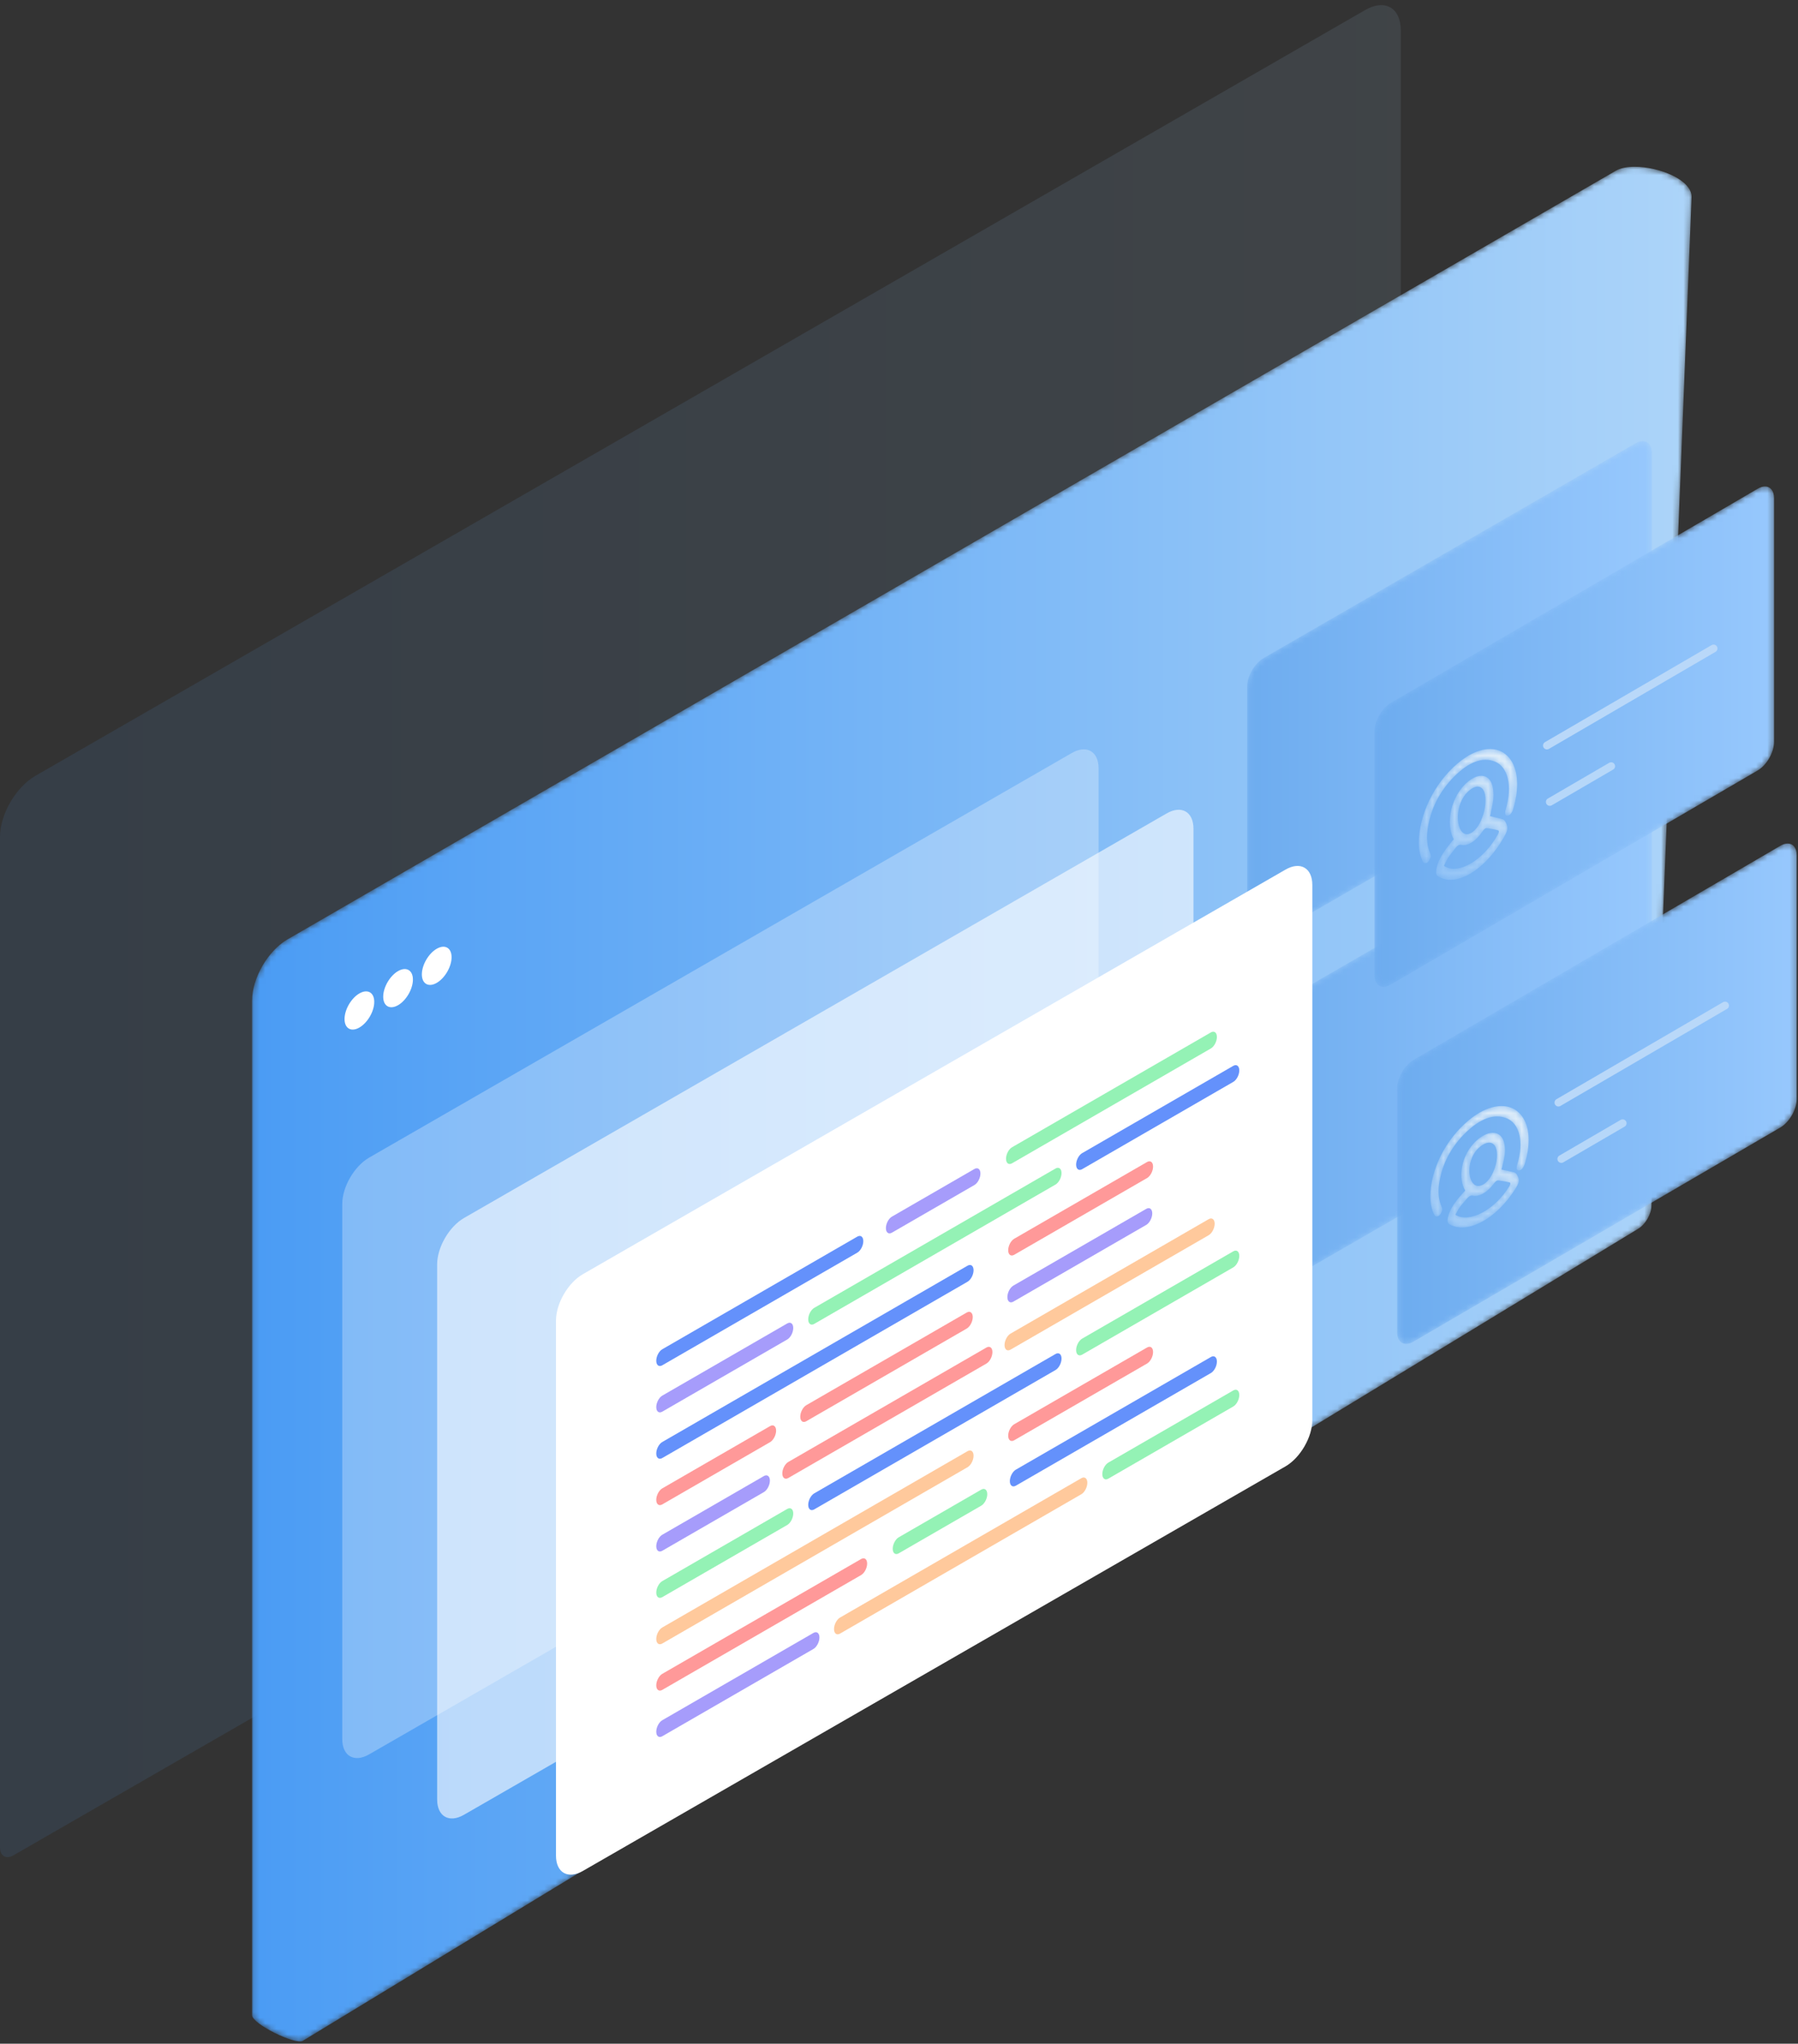 <svg width="322px" height="366px" viewBox="0 0 322 366" version="1.1" xmlns="http://www.w3.org/2000/svg" xmlns:xlink="http://www.w3.org/1999/xlink">
    <rect x="0" y="0" width="322" height="366" fill="#333333" stroke="none"/>
    <defs>
        <path d="M247.371,0.077 C249.439,0.086 250.858,1.724 250.858,4.563 L250.858,185.548 C250.858,187.09 249.769,188.972 248.413,189.753 L2.436,331.404 C1.089,332.18 0,331.551 0,330.009 L0,149.024 C0,145 2.842,140.11 6.358,138.086 L244.5,0.947 C245.519,0.361 246.482,0.08 247.336,0.077 L247.371,0.077 Z"
              id="path-1"></path>
        <linearGradient x1="0%" y1="50%" x2="100%" y2="50%" id="linearGradient-3">
            <stop stop-color="#4B9CF4" offset="0%"></stop>
            <stop stop-color="#ACD4F9" offset="100%"></stop>
        </linearGradient>
        <path d="M244.407,0.718 L98.753,85 L6.495,138.385 C2.983,140.417 0.143,145.325 0.143,149.365 L0.143,331.046 C0.143,332.595 7.879,336.419 9.226,335.64 L248.317,190.251 C249.672,189.467 250.759,187.578 250.759,186.029 L257.94,5.406 C257.94,2.317 252.074,0.025 247.747,0.025 C246.417,0.025 245.232,0.242 244.407,0.718"
              id="path-4"></path>
        <linearGradient x1="8.46633307e-05%" y1="50%" x2="100%" y2="50%" id="linearGradient-6">
            <stop stop-color="#4B9CF4" offset="0%"></stop>
            <stop stop-color="#ACD4F9" offset="100%"></stop>
        </linearGradient>
        <path d="M244.594,0.91 L6.452,138.174 C2.936,140.2 0.094,145.093 0.094,149.121 L0.094,225.853 L0.094,248.711 L0.094,330.271 C0.094,331.814 1.183,332.444 2.53,331.667 L248.507,189.888 C249.863,189.106 250.952,187.222 250.952,185.678 L250.952,4.529 C250.952,1.679 249.525,0.039 247.448,0.039 C246.589,0.039 245.62,0.319 244.594,0.91"
              id="path-7"></path>
        <path d="M244.594,1.105 L6.452,137.833 C2.936,139.851 0.094,144.726 0.094,148.737 L0.094,163.701 L155.013,74.755 L250.952,19.673 L250.952,4.71 C250.952,1.872 249.525,0.237 247.448,0.237 C246.589,0.237 245.62,0.517 244.594,1.105"
              id="path-9"></path>
        <path d="M69.656,0.564 C71.295,-0.383 72.624,0.375 72.624,2.256 L72.624,46.012 C72.624,47.894 71.295,50.186 69.656,51.133 L3.109,89.565 C1.47,90.512 0.142,89.754 0.142,87.873 L0.142,44.117 C0.142,42.235 1.47,39.942 3.109,38.996 L69.656,0.564 Z"
              id="path-11"></path>
        <linearGradient x1="-4.36294709e-05%" y1="50%" x2="100%" y2="50%" id="linearGradient-13">
            <stop stop-color="#6DACEF" offset="0%"></stop>
            <stop stop-color="#97C8FD" offset="100%"></stop>
        </linearGradient>
        <path d="M69.656,0.684 C71.295,-0.263 72.624,0.495 72.624,2.376 L72.624,46.132 C72.624,48.014 71.295,50.306 69.656,51.253 L3.109,89.685 C1.47,90.632 0.142,89.874 0.142,87.993 L0.142,44.236 C0.142,42.355 1.47,40.063 3.109,39.116 L69.656,0.684 Z"
              id="path-14"></path>
        <path d="M68.779,0.682 L3.081,39.026 C1.464,39.971 0.152,42.258 0.152,44.135 L0.152,87.79 C0.152,89.667 1.464,90.424 3.081,89.479 L68.779,51.135 C70.397,50.191 71.709,47.904 71.709,46.026 L71.709,2.371 C71.709,1.042 71.052,0.275 70.094,0.275 C69.698,0.275 69.251,0.406 68.779,0.682"
              id="path-16"></path>
        <linearGradient x1="-0%" y1="50%" x2="100%" y2="50%" id="linearGradient-18">
            <stop stop-color="#6DACEF" offset="0%"></stop>
            <stop stop-color="#97C8FD" offset="100%"></stop>
        </linearGradient>
        <path d="M6.744,0.557 C4.747,1.707 3.162,4.237 2.764,6.926 C2.487,8.797 2.724,10.266 3.339,11.457 C2.91,11.992 2.488,12.485 2.093,13.018 C1.248,14.156 0.52,15.362 0.237,16.767 C0.1,17.445 0.176,17.881 0.558,18.117 C3.779,20.101 8.918,17.037 12.312,11.13 C12.981,9.965 13.161,9.39 12.623,8.369 C12.505,8.145 12.334,7.946 12.122,7.883 C11.386,7.662 10.621,7.507 9.843,7.32 C10.456,4.638 10.542,3.936 10.403,2.594 C10.237,0.986 9.417,0.088 8.282,0.088 C7.815,0.088 7.294,0.24 6.744,0.557 M4.869,10.176 C4.315,9.583 4.089,8.651 4.085,7.505 C4.085,5.724 4.77,3.979 5.883,2.934 C7.516,1.398 8.88,1.85 9.027,4.039 C9.109,5.262 8.861,6.625 8.252,8.059 C7.594,9.607 6.562,10.552 5.701,10.552 C5.394,10.552 5.108,10.432 4.869,10.176 M8.464,10.092 C8.761,9.646 9.019,9.419 9.305,9.463 C9.965,9.566 10.624,9.677 11.257,9.846 C11.493,9.909 11.487,10.185 11.228,10.645 C8.639,15.264 4.109,17.935 1.588,16.222 C1.829,15.746 2.043,15.224 2.333,14.783 C2.732,14.18 3.189,13.641 3.622,13.074 C4.011,12.565 4.329,12.364 4.742,12.466 C4.867,12.498 4.998,12.513 5.132,12.513 C6.186,12.513 7.47,11.578 8.464,10.092"
              id="path-19"></path>
        <linearGradient x1="-32.35%" y1="260.014%" x2="86.002%" y2="-17.297%" id="linearGradient-21">
            <stop stop-color="#2B8CF4" offset="0%"></stop>
            <stop stop-color="#DFEDF9" offset="100%"></stop>
        </linearGradient>
        <path d="M8.931,1.508 C8.524,1.782 8.113,2.027 7.712,2.336 C3.462,5.602 0.49,11.017 0.121,16.203 C-0.002,17.945 0.258,19.419 0.873,20.577 C0.979,20.775 1.365,20.803 1.615,20.649 C1.828,20.518 2.111,20.006 2.215,19.673 C2.296,19.412 2.186,19.131 2.099,18.923 C1.607,17.735 1.429,16.323 1.678,14.618 C2.191,11.096 3.757,7.914 6.406,5.247 C9.075,2.558 11.555,1.68 13.721,2.548 C16.022,3.469 16.923,6.847 15.665,11.103 C15.431,11.895 15.588,12.312 16.028,12.232 C16.454,12.156 16.802,11.699 17.03,10.921 C18.867,4.648 16.771,0.299 12.847,0.299 C11.684,0.299 10.361,0.681 8.931,1.508"
              id="path-22"></path>
        <linearGradient x1="-20.323%" y1="251.78%" x2="68.249%" y2="5.365%" id="linearGradient-24">
            <stop stop-color="#2B8CF4" offset="0%"></stop>
            <stop stop-color="#DFEDF9" offset="100%"></stop>
        </linearGradient>
        <path d="M68.838,0.625 L3.141,38.968 C1.523,39.913 0.211,42.2 0.211,44.078 L0.211,87.733 C0.211,89.61 1.523,90.366 3.141,89.422 L68.838,51.078 C70.443,50.141 71.747,47.883 71.768,46.015 L71.768,2.267 C71.753,0.967 71.1,0.218 70.153,0.218 C69.758,0.218 69.311,0.349 68.838,0.625"
              id="path-25"></path>
        <linearGradient x1="0%" y1="50%" x2="100%" y2="50%" id="linearGradient-27">
            <stop stop-color="#6DACEF" offset="0%"></stop>
            <stop stop-color="#97C8FD" offset="100%"></stop>
        </linearGradient>
        <path d="M6.803,0.452 C4.806,1.498 3.221,3.801 2.823,6.247 C2.545,7.949 2.782,9.286 3.398,10.37 C2.969,10.857 2.547,11.305 2.151,11.79 C1.307,12.826 0.579,13.923 0.296,15.201 C0.159,15.818 0.235,16.215 0.617,16.43 C3.838,18.235 8.977,15.447 12.37,10.072 C13.04,9.012 13.219,8.489 12.681,7.56 C12.564,7.356 12.392,7.175 12.181,7.117 C11.445,6.917 10.68,6.776 9.902,6.606 C10.516,4.165 10.601,3.526 10.462,2.305 C10.296,0.842 9.476,0.025 8.34,0.025 C7.873,0.025 7.353,0.163 6.803,0.452 M4.928,9.204 C4.375,8.665 4.148,7.817 4.144,6.774 C4.143,5.153 4.828,3.566 5.941,2.615 C7.575,1.217 8.939,1.628 9.086,3.62 C9.168,4.733 8.919,5.974 8.311,7.278 C7.653,8.686 6.621,9.546 5.76,9.546 C5.453,9.546 5.167,9.437 4.928,9.204 M8.522,9.128 C8.82,8.722 9.078,8.515 9.364,8.556 C10.024,8.65 10.682,8.751 11.315,8.904 C11.552,8.961 11.545,9.212 11.287,9.631 C8.698,13.834 4.167,16.264 1.647,14.705 C1.889,14.273 2.101,13.797 2.392,13.396 C2.791,12.848 3.248,12.357 3.68,11.841 C4.069,11.378 4.388,11.196 4.8,11.288 C4.926,11.317 5.057,11.33 5.191,11.33 C6.245,11.33 7.529,10.48 8.522,9.128"
              id="path-28"></path>
        <linearGradient x1="-57.644%" y1="309.037%" x2="82.475%" y2="-7.175%" id="linearGradient-30">
            <stop stop-color="#2B8CF4" offset="0%"></stop>
            <stop stop-color="#DFEDF9" offset="100%"></stop>
        </linearGradient>
        <path d="M8.991,1.401 C8.585,1.666 8.174,1.902 7.773,2.201 C3.523,5.358 0.551,10.591 0.182,15.604 C0.058,17.289 0.319,18.713 0.934,19.832 C1.04,20.024 1.425,20.051 1.676,19.902 C1.889,19.776 2.172,19.281 2.276,18.959 C2.357,18.707 2.247,18.435 2.16,18.234 C1.668,17.085 1.49,15.72 1.738,14.073 C2.252,10.669 3.818,7.593 6.466,5.015 C9.136,2.416 11.615,1.567 13.782,2.405 C16.082,3.297 16.984,6.561 15.726,10.676 C15.492,11.44 15.648,11.844 16.089,11.767 C16.515,11.693 16.863,11.252 17.09,10.499 C18.927,4.436 16.832,0.232 12.908,0.232 C11.745,0.232 10.421,0.601 8.991,1.401"
              id="path-31"></path>
        <linearGradient x1="-39.251%" y1="295.248%" x2="65.614%" y2="14.27%" id="linearGradient-33">
            <stop stop-color="#2B8CF4" offset="0%"></stop>
            <stop stop-color="#DFEDF9" offset="100%"></stop>
        </linearGradient>
    </defs>
    <g id="Welcome" stroke="none" stroke-width="1" fill="none" fill-rule="evenodd">
        <g id="Home" transform="translate(-173, -237)">
            <g id="Group-88" transform="translate(99, 227)">
                <g id="Group-118" transform="translate(74, 10)">
                    <g id="Group-3" opacity="0.104" transform="translate(0, 0.843)">
                        <mask id="mask-2" fill="white">
                            <use xlink:href="#path-1"></use>
                        </mask>
                        <g id="Clip-2"></g>
                        <path d="M244.5,0.947 C248.007,-1.072 250.858,0.539 250.858,4.563 L250.858,185.548 C250.858,187.09 249.769,188.972 248.413,189.753 L2.436,331.404 C1.089,332.18 0,331.551 0,330.009 L0,149.024 C0,145 2.842,140.11 6.358,138.086 L244.5,0.947 Z"
                              id="Fill-1" fill="url(#linearGradient-3)"></path>
                    </g>
                    <g id="Group-6" transform="translate(45, 29.843)">
                        <mask id="mask-5" fill="white">
                            <use xlink:href="#path-4"></use>
                        </mask>
                        <g id="Clip-5"></g>
                        <path d="M244.407,0.718 L98.753,85 L6.495,138.385 C2.983,140.417 0.143,145.325 0.143,149.365 L0.143,331.046 C0.143,332.595 7.879,336.419 9.226,335.64 L248.317,190.251 C249.672,189.467 250.759,187.578 250.759,186.029 L257.94,5.406 C257.94,2.317 252.074,0.025 247.747,0.025 C246.417,0.025 245.232,0.242 244.407,0.718"
                              id="Fill-4" fill="url(#linearGradient-6)" mask="url(#mask-5)"></path>
                    </g>
                    <g id="Group-9" transform="translate(52, 33.843)">
                        <mask id="mask-8" fill="white">
                            <use xlink:href="#path-7"></use>
                        </mask>
                        <g id="Clip-8"></g>
                        <path d="M244.594,0.91 L6.452,138.174 C2.936,140.2 0.094,145.093 0.094,149.121 L0.094,225.853 L0.094,248.711 L0.094,330.271 C0.094,331.814 1.183,332.444 2.53,331.667 L248.507,189.888 C249.863,189.106 250.952,187.222 250.952,185.678 L250.952,4.529 C250.952,1.679 249.525,0.039 247.448,0.039 C246.589,0.039 245.62,0.319 244.594,0.91"
                              id="Fill-7" mask="url(#mask-8)"></path>
                    </g>
                    <g id="Group-12" transform="translate(52, 33.843)">
                        <mask id="mask-10" fill="white">
                            <use xlink:href="#path-9"></use>
                        </mask>
                        <g id="Clip-11"></g>
                        <path d="M244.594,1.105 L6.452,137.833 C2.936,139.851 0.094,144.726 0.094,148.737 L0.094,163.701 L155.013,74.755 L250.952,19.673 L250.952,4.71 C250.952,1.872 249.525,0.237 247.448,0.237 C246.589,0.237 245.62,0.517 244.594,1.105"
                              id="Fill-10" mask="url(#mask-10)"></path>
                    </g>
                    <g id="Group-81" transform="translate(61, 78.843)">
                        <path d="M6.025,100.581 C6.025,102.268 4.833,104.323 3.364,105.172 C1.895,106.021 0.703,105.341 0.703,103.654 C0.703,101.968 1.895,99.912 3.364,99.064 C4.833,98.215 6.025,98.894 6.025,100.581"
                              id="Fill-13" fill="#FFFFFF"></path>
                        <path d="M12.948,96.583 C12.948,98.269 11.757,100.325 10.288,101.173 C8.818,102.022 7.627,101.343 7.627,99.656 C7.627,97.969 8.818,95.914 10.288,95.065 C11.757,94.217 12.948,94.896 12.948,96.583"
                              id="Fill-15" fill="#FFFFFF"></path>
                        <path d="M19.872,92.584 C19.872,94.271 18.681,96.326 17.211,97.175 C15.742,98.023 14.55,97.344 14.55,95.657 C14.55,93.97 15.742,91.915 17.211,91.067 C18.681,90.218 19.872,90.897 19.872,92.584"
                              id="Fill-17" fill="#FFFFFF"></path>
                        <g id="Group-21" transform="translate(162.203, 0)">
                            <mask id="mask-12" fill="white">
                                <use xlink:href="#path-11"></use>
                            </mask>
                            <g id="Clip-20"></g>
                            <path d="M69.656,0.564 C71.295,-0.383 72.624,0.375 72.624,2.256 L72.624,46.012 C72.624,47.894 71.295,50.186 69.656,51.133 L3.109,89.565 C1.47,90.512 0.142,89.754 0.142,87.873 L0.142,44.117 C0.142,42.235 1.47,39.942 3.109,38.996 L69.656,0.564 Z"
                                  id="Fill-19" fill="url(#linearGradient-13)" mask="url(#mask-12)"></path>
                        </g>
                        <g id="Group-24" transform="translate(162.203, 63.266)">
                            <mask id="mask-15" fill="white">
                                <use xlink:href="#path-14"></use>
                            </mask>
                            <g id="Clip-23"></g>
                            <path d="M69.656,0.684 C71.295,-0.263 72.624,0.495 72.624,2.376 L72.624,46.132 C72.624,48.014 71.295,50.306 69.656,51.253 L3.109,89.685 C1.47,90.632 0.142,89.874 0.142,87.993 L0.142,44.236 C0.142,42.355 1.47,40.063 3.109,39.116 L69.656,0.684 Z"
                                  id="Fill-22" fill="url(#linearGradient-13)" mask="url(#mask-15)"></path>
                        </g>
                        <path d="M130.937,56.016 C133.593,54.483 135.745,55.71 135.745,58.759 L135.745,154.589 C135.745,157.638 133.593,161.352 130.937,162.886 L5.104,235.339 C2.448,236.873 0.295,235.645 0.295,232.597 L0.295,136.766 C0.295,133.718 2.448,130.003 5.104,128.47 L130.937,56.016 Z"
                              id="Fill-25" fill="#FFFFFF" opacity="0.283"></path>
                        <path d="M147.929,66.832 C150.584,65.299 152.737,66.527 152.737,69.575 L152.737,165.405 C152.737,168.454 150.584,172.168 147.929,173.702 L22.096,246.155 C19.44,247.689 17.287,246.461 17.287,243.413 L17.287,147.582 C17.287,144.534 19.44,140.82 22.096,139.286 L147.929,66.832 Z"
                              id="Fill-27" fill="#FFFFFF" opacity="0.592"></path>
                        <path d="M169.213,76.896 C171.868,75.362 174.021,76.59 174.021,79.638 L174.021,175.469 C174.021,178.517 171.868,182.232 169.213,183.765 L43.38,256.219 C40.724,257.752 38.571,256.525 38.571,253.476 L38.571,157.646 C38.571,154.598 40.724,150.883 43.38,149.349 L169.213,76.896 Z"
                              id="Fill-29" fill="#FFFFFF"></path>
                        <path d="M112.277,150.696 L57.606,182.269 C57.011,182.613 56.529,182.248 56.529,181.455 C56.529,180.662 57.011,179.741 57.606,179.397 L112.277,147.824 C112.871,147.48 113.354,147.845 113.354,148.638 C113.354,149.431 112.871,150.352 112.277,150.696"
                              id="Fill-31" fill="#6491FB"></path>
                        <path d="M144.424,132.13 L120.631,145.871 C120.037,146.214 119.555,145.85 119.555,145.056 C119.555,144.263 120.037,143.342 120.631,142.998 L144.424,129.257 C145.019,128.914 145.501,129.279 145.501,130.072 C145.501,130.865 145.019,131.786 144.424,132.13"
                              id="Fill-33" fill="#FF9999"></path>
                        <path d="M112.13,159.084 L83.394,175.68 C82.8,176.024 82.317,175.659 82.317,174.866 C82.317,174.073 82.8,173.152 83.394,172.808 L112.13,156.212 C112.725,155.869 113.207,156.234 113.207,157.027 C113.207,157.82 112.725,158.741 112.13,159.084"
                              id="Fill-35" fill="#FF9999"></path>
                        <path d="M76.913,179.424 L57.606,190.574 C57.011,190.917 56.529,190.553 56.529,189.76 C56.529,188.966 57.011,188.045 57.606,187.701 L76.913,176.551 C77.507,176.208 77.99,176.572 77.99,177.365 C77.99,178.159 77.507,179.08 76.913,179.424"
                              id="Fill-37" fill="#FF9999"></path>
                        <path d="M144.278,140.518 L120.485,154.26 C119.89,154.603 119.408,154.238 119.408,153.445 C119.408,152.652 119.89,151.731 120.485,151.387 L144.278,137.646 C144.873,137.303 145.355,137.667 145.355,138.461 C145.355,139.254 144.873,140.175 144.278,140.518"
                              id="Fill-39" fill="#A69CFB"></path>
                        <path d="M92.531,145.49 L57.606,165.661 C57.011,166.004 56.529,165.64 56.529,164.846 L56.529,164.846 C56.529,164.053 57.011,163.132 57.606,162.788 L92.531,142.618 C93.126,142.275 93.608,142.639 93.608,143.433 C93.608,144.226 93.126,145.147 92.531,145.49"
                              id="Fill-41" fill="#6491FB"></path>
                        <path d="M113.508,133.376 L98.731,141.91 C98.136,142.253 97.654,141.889 97.654,141.096 C97.654,140.302 98.136,139.381 98.731,139.037 L113.508,130.504 C114.103,130.16 114.585,130.525 114.585,131.318 C114.585,132.111 114.103,133.032 113.508,133.376"
                              id="Fill-43" fill="#A69CFB"></path>
                        <path d="M155.855,108.919 L120.244,129.486 C119.649,129.829 119.167,129.465 119.167,128.671 C119.167,127.878 119.649,126.957 120.244,126.614 L155.855,106.047 C156.45,105.704 156.932,106.069 156.932,106.862 C156.932,107.655 156.45,108.576 155.855,108.919"
                              id="Fill-45" fill="#94F2B5"></path>
                        <path d="M120.93,187.22 L155.855,167.05 C156.449,166.706 156.932,165.785 156.932,164.992 C156.932,164.199 156.449,163.834 155.855,164.178 L120.93,184.348 C120.335,184.692 119.853,185.613 119.853,186.406 C119.853,187.199 120.335,187.564 120.93,187.22"
                              id="Fill-47" fill="#6491FB"></path>
                        <path d="M99.953,199.335 L114.73,190.801 C115.324,190.457 115.807,189.536 115.807,188.743 C115.807,187.95 115.324,187.585 114.73,187.928 L99.953,196.463 C99.358,196.806 98.876,197.727 98.876,198.521 C98.876,199.314 99.358,199.678 99.953,199.335"
                              id="Fill-49" fill="#94F2B5"></path>
                        <path d="M57.606,223.791 L93.217,203.225 C93.812,202.882 94.294,201.96 94.294,201.167 C94.294,200.374 93.812,200.009 93.217,200.353 L57.606,220.919 C57.011,221.262 56.529,222.184 56.529,222.977 C56.529,223.77 57.011,224.135 57.606,223.791"
                              id="Fill-51" fill="#FF9999"></path>
                        <path d="M79.983,161.041 L57.606,173.965 C57.011,174.309 56.529,173.944 56.529,173.151 C56.529,172.357 57.011,171.436 57.606,171.093 L79.983,158.169 C80.578,157.826 81.06,158.19 81.06,158.983 C81.06,159.777 80.578,160.698 79.983,161.041"
                              id="Fill-53" fill="#A69CFB"></path>
                        <path d="M128.031,133.293 L84.819,158.248 C84.224,158.592 83.742,158.228 83.742,157.435 C83.742,156.641 84.224,155.72 84.819,155.376 L128.031,130.421 C128.626,130.077 129.108,130.442 129.108,131.235 C129.108,132.028 128.626,132.95 128.031,133.293"
                              id="Fill-55" fill="#94F2B5"></path>
                        <path d="M159.866,114.908 L132.799,130.539 C132.204,130.883 131.722,130.518 131.722,129.725 C131.722,128.932 132.204,128.011 132.799,127.667 L159.866,112.035 C160.46,111.692 160.942,112.057 160.942,112.849 L160.942,112.85 C160.942,113.643 160.46,114.564 159.866,114.908"
                              id="Fill-57" fill="#6491FB"></path>
                        <path d="M137.488,183.09 L159.866,170.166 C160.46,169.823 160.942,170.187 160.942,170.98 C160.942,171.773 160.46,172.694 159.866,173.038 L137.488,185.962 C136.893,186.305 136.411,185.94 136.411,185.148 C136.411,184.354 136.893,183.433 137.488,183.09"
                              id="Fill-59" fill="#94F2B5"></path>
                        <path d="M89.441,210.838 L132.652,185.882 C133.247,185.539 133.729,185.903 133.729,186.696 C133.729,187.489 133.247,188.411 132.652,188.754 L89.441,213.71 C88.846,214.054 88.364,213.689 88.364,212.896 C88.364,212.103 88.846,211.182 89.441,210.838"
                              id="Fill-61" fill="#FFC99C"></path>
                        <path d="M57.606,229.223 L84.673,213.591 C85.268,213.248 85.75,213.613 85.75,214.406 C85.75,215.199 85.268,216.12 84.673,216.464 L57.606,232.095 C57.011,232.439 56.529,232.074 56.529,231.281 C56.529,230.488 57.011,229.567 57.606,229.223"
                              id="Fill-63" fill="#A69CFB"></path>
                        <path d="M112.277,183.913 L57.606,215.487 C57.011,215.83 56.529,215.466 56.529,214.673 C56.529,213.879 57.011,212.958 57.606,212.614 L112.277,181.041 C112.871,180.697 113.354,181.062 113.354,181.855 L113.354,181.855 C113.354,182.648 112.871,183.57 112.277,183.913"
                              id="Fill-65" fill="#FFC99C"></path>
                        <path d="M144.424,165.347 L120.631,179.088 C120.037,179.431 119.555,179.067 119.555,178.274 C119.555,177.481 120.037,176.559 120.631,176.216 L144.424,162.475 C145.019,162.131 145.501,162.496 145.501,163.289 C145.501,164.082 145.019,165.004 144.424,165.347"
                              id="Fill-67" fill="#FF9999"></path>
                        <path d="M79.983,194.259 L57.606,207.182 C57.011,207.526 56.529,207.161 56.529,206.368 C56.529,205.575 57.011,204.654 57.606,204.31 L79.983,191.387 C80.578,191.043 81.06,191.408 81.06,192.201 C81.06,192.994 80.578,193.915 79.983,194.259"
                              id="Fill-69" fill="#94F2B5"></path>
                        <path d="M128.031,166.51 L84.819,191.466 C84.224,191.809 83.742,191.445 83.742,190.652 C83.742,189.859 84.224,188.937 84.819,188.594 L128.031,163.638 C128.626,163.295 129.108,163.659 129.108,164.452 C129.108,165.246 128.626,166.167 128.031,166.51"
                              id="Fill-71" fill="#6491FB"></path>
                        <path d="M159.866,148.125 L132.799,163.757 C132.204,164.1 131.722,163.736 131.722,162.943 C131.722,162.15 132.204,161.228 132.799,160.884 L159.866,145.253 C160.46,144.909 160.942,145.274 160.942,146.067 C160.942,146.86 160.46,147.781 159.866,148.125"
                              id="Fill-73" fill="#94F2B5"></path>
                        <path d="M75.801,188.37 L57.606,198.878 C57.011,199.222 56.529,198.857 56.529,198.064 C56.529,197.271 57.011,196.349 57.606,196.006 L75.801,185.498 C76.396,185.154 76.878,185.519 76.878,186.312 C76.878,187.105 76.396,188.026 75.801,188.37"
                              id="Fill-75" fill="#A69CFB"></path>
                        <path d="M115.656,165.353 L80.179,185.842 C79.584,186.185 79.102,185.82 79.102,185.027 C79.102,184.234 79.584,183.313 80.179,182.969 L115.656,162.481 C116.25,162.137 116.732,162.502 116.732,163.295 C116.732,164.088 116.25,165.01 115.656,165.353"
                              id="Fill-77" fill="#FF9999"></path>
                        <path d="M155.454,142.368 L119.978,162.857 C119.383,163.2 118.901,162.836 118.901,162.043 C118.901,161.25 119.383,160.328 119.978,159.985 L155.454,139.496 C156.049,139.153 156.531,139.517 156.531,140.311 C156.531,141.104 156.049,142.025 155.454,142.368"
                              id="Fill-79" fill="#FFC99C"></path>
                    </g>
                    <g id="Group-84" transform="translate(246, 86.843)">
                        <mask id="mask-17" fill="white">
                            <use xlink:href="#path-16"></use>
                        </mask>
                        <g id="Clip-83"></g>
                        <path d="M68.779,0.682 L3.081,39.026 C1.464,39.971 0.152,42.258 0.152,44.135 L0.152,87.79 C0.152,89.667 1.464,90.424 3.081,89.479 L68.779,51.135 C70.397,50.191 71.709,47.904 71.709,46.026 L71.709,2.371 C71.709,1.042 71.052,0.275 70.094,0.275 C69.698,0.275 69.251,0.406 68.779,0.682"
                              id="Fill-82" fill="url(#linearGradient-18)" mask="url(#mask-17)"></path>
                    </g>
                    <g id="Group-87" transform="translate(257, 138.843)">
                        <mask id="mask-20" fill="white">
                            <use xlink:href="#path-19"></use>
                        </mask>
                        <g id="Clip-86"></g>
                        <path d="M6.744,0.557 C4.747,1.707 3.162,4.237 2.764,6.926 C2.487,8.797 2.724,10.266 3.339,11.457 C2.91,11.992 2.488,12.485 2.093,13.018 C1.248,14.156 0.52,15.362 0.237,16.767 C0.1,17.445 0.176,17.881 0.558,18.117 C3.779,20.101 8.918,17.037 12.312,11.13 C12.981,9.965 13.161,9.39 12.623,8.369 C12.505,8.145 12.334,7.946 12.122,7.883 C11.386,7.662 10.621,7.507 9.843,7.32 C10.456,4.638 10.542,3.936 10.403,2.594 C10.237,0.986 9.417,0.088 8.282,0.088 C7.815,0.088 7.294,0.24 6.744,0.557 M4.869,10.176 C4.315,9.583 4.089,8.651 4.085,7.505 C4.085,5.724 4.77,3.979 5.883,2.934 C7.516,1.398 8.88,1.85 9.027,4.039 C9.109,5.262 8.861,6.625 8.252,8.059 C7.594,9.607 6.562,10.552 5.701,10.552 C5.394,10.552 5.108,10.432 4.869,10.176 M8.464,10.092 C8.761,9.646 9.019,9.419 9.305,9.463 C9.965,9.566 10.624,9.677 11.257,9.846 C11.493,9.909 11.487,10.185 11.228,10.645 C8.639,15.264 4.109,17.935 1.588,16.222 C1.829,15.746 2.043,15.224 2.333,14.783 C2.732,14.18 3.189,13.641 3.622,13.074 C4.011,12.565 4.329,12.364 4.742,12.466 C4.867,12.498 4.998,12.513 5.132,12.513 C6.186,12.513 7.47,11.578 8.464,10.092"
                              id="Fill-85" fill="url(#linearGradient-21)" mask="url(#mask-20)"></path>
                    </g>
                    <g id="Group-90" transform="translate(254, 133.843)">
                        <mask id="mask-23" fill="white">
                            <use xlink:href="#path-22"></use>
                        </mask>
                        <g id="Clip-89"></g>
                        <path d="M8.931,1.508 C8.524,1.782 8.113,2.027 7.712,2.336 C3.462,5.602 0.49,11.017 0.121,16.203 C-0.002,17.945 0.258,19.419 0.873,20.577 C0.979,20.775 1.365,20.803 1.615,20.649 C1.828,20.518 2.111,20.006 2.215,19.673 C2.296,19.412 2.186,19.131 2.099,18.923 C1.607,17.735 1.429,16.323 1.678,14.618 C2.191,11.096 3.757,7.914 6.406,5.247 C9.075,2.558 11.555,1.68 13.721,2.548 C16.022,3.469 16.923,6.847 15.665,11.103 C15.431,11.895 15.588,12.312 16.028,12.232 C16.454,12.156 16.802,11.699 17.03,10.921 C18.867,4.648 16.771,0.299 12.847,0.299 C11.684,0.299 10.361,0.681 8.931,1.508"
                              id="Fill-88" fill="url(#linearGradient-24)" mask="url(#mask-23)"></path>
                    </g>
                    <g id="Group-99" transform="translate(277, 115.843)">
                        <g id="Group-94">
                            <path d="M0.037,17.67 L29.877,0.292" id="Fill-91" fill="#6491FB"></path>
                            <path d="M0.037,17.67 L29.877,0.292" id="Stroke-93" stroke="#B9D8F9" stroke-width="1.4" stroke-linecap="round" stroke-linejoin="round"></path>
                        </g>
                        <g id="Group-98" transform="translate(0.3, 21.183)">
                            <path d="M0.254,6.586 L11.239,0.189" id="Fill-95" fill="#6491FB"></path>
                            <path d="M0.254,6.586 L11.239,0.189" id="Stroke-97" stroke="#B6D7F9" stroke-width="1.4" stroke-linecap="round" stroke-linejoin="round"></path>
                        </g>
                    </g>
                    <g id="Group-102" transform="translate(250, 150.843)">
                        <mask id="mask-26" fill="white">
                            <use xlink:href="#path-25"></use>
                        </mask>
                        <g id="Clip-101"></g>
                        <path d="M68.838,0.625 L3.141,38.968 C1.523,39.913 0.211,42.2 0.211,44.078 L0.211,87.733 C0.211,89.61 1.523,90.366 3.141,89.422 L68.838,51.078 C70.443,50.141 71.747,47.883 71.768,46.015 L71.768,2.267 C71.753,0.967 71.1,0.218 70.153,0.218 C69.758,0.218 69.311,0.349 68.838,0.625"
                              id="Fill-100" fill="url(#linearGradient-27)" mask="url(#mask-26)"></path>
                    </g>
                    <g id="Group-105" transform="translate(259, 202.843)">
                        <mask id="mask-29" fill="white">
                            <use xlink:href="#path-28"></use>
                        </mask>
                        <g id="Clip-104"></g>
                        <path d="M6.803,0.452 C4.806,1.498 3.221,3.801 2.823,6.247 C2.545,7.949 2.782,9.286 3.398,10.37 C2.969,10.857 2.547,11.305 2.151,11.79 C1.307,12.826 0.579,13.923 0.296,15.201 C0.159,15.818 0.235,16.215 0.617,16.43 C3.838,18.235 8.977,15.447 12.37,10.072 C13.04,9.012 13.219,8.489 12.681,7.56 C12.564,7.356 12.392,7.175 12.181,7.117 C11.445,6.917 10.68,6.776 9.902,6.606 C10.516,4.165 10.601,3.526 10.462,2.305 C10.296,0.842 9.476,0.025 8.34,0.025 C7.873,0.025 7.353,0.163 6.803,0.452 M4.928,9.204 C4.375,8.665 4.148,7.817 4.144,6.774 C4.143,5.153 4.828,3.566 5.941,2.615 C7.575,1.217 8.939,1.628 9.086,3.62 C9.168,4.733 8.919,5.974 8.311,7.278 C7.653,8.686 6.621,9.546 5.76,9.546 C5.453,9.546 5.167,9.437 4.928,9.204 M8.522,9.128 C8.82,8.722 9.078,8.515 9.364,8.556 C10.024,8.65 10.682,8.751 11.315,8.904 C11.552,8.961 11.545,9.212 11.287,9.631 C8.698,13.834 4.167,16.264 1.647,14.705 C1.889,14.273 2.101,13.797 2.392,13.396 C2.791,12.848 3.248,12.357 3.68,11.841 C4.069,11.378 4.388,11.196 4.8,11.288 C4.926,11.317 5.057,11.33 5.191,11.33 C6.245,11.33 7.529,10.48 8.522,9.128"
                              id="Fill-103" fill="url(#linearGradient-30)" mask="url(#mask-29)"></path>
                    </g>
                    <g id="Group-108" transform="translate(256, 197.843)">
                        <mask id="mask-32" fill="white">
                            <use xlink:href="#path-31"></use>
                        </mask>
                        <g id="Clip-107"></g>
                        <path d="M8.991,1.401 C8.585,1.666 8.174,1.902 7.773,2.201 C3.523,5.358 0.551,10.591 0.182,15.604 C0.058,17.289 0.319,18.713 0.934,19.832 C1.04,20.024 1.425,20.051 1.676,19.902 C1.889,19.776 2.172,19.281 2.276,18.959 C2.357,18.707 2.247,18.435 2.16,18.234 C1.668,17.085 1.49,15.72 1.738,14.073 C2.252,10.669 3.818,7.593 6.466,5.015 C9.136,2.416 11.615,1.567 13.782,2.405 C16.082,3.297 16.984,6.561 15.726,10.676 C15.492,11.44 15.648,11.844 16.089,11.767 C16.515,11.693 16.863,11.252 17.09,10.499 C18.927,4.436 16.832,0.232 12.908,0.232 C11.745,0.232 10.421,0.601 8.991,1.401"
                              id="Fill-106" fill="url(#linearGradient-33)" mask="url(#mask-32)"></path>
                    </g>
                    <g id="Group-117" transform="translate(279, 179.843)">
                        <g id="Group-112">
                            <path d="M0.096,17.613 L29.937,0.234" id="Fill-109" fill="#6491FB"></path>
                            <path d="M0.096,17.613 L29.937,0.234" id="Stroke-111" stroke="#B9D8F9" stroke-width="1.4" stroke-linecap="round" stroke-linejoin="round"></path>
                        </g>
                        <g id="Group-116" transform="translate(0.6, 21.183)">
                            <path d="M0.014,6.528 L10.998,0.131" id="Fill-113" fill="#6491FB"></path>
                            <path d="M0.014,6.528 L10.998,0.131" id="Stroke-115" stroke="#B6D7F9" stroke-width="1.4" stroke-linecap="round" stroke-linejoin="round"></path>
                        </g>
                    </g>
                </g>
            </g>
        </g>
    </g>
</svg>